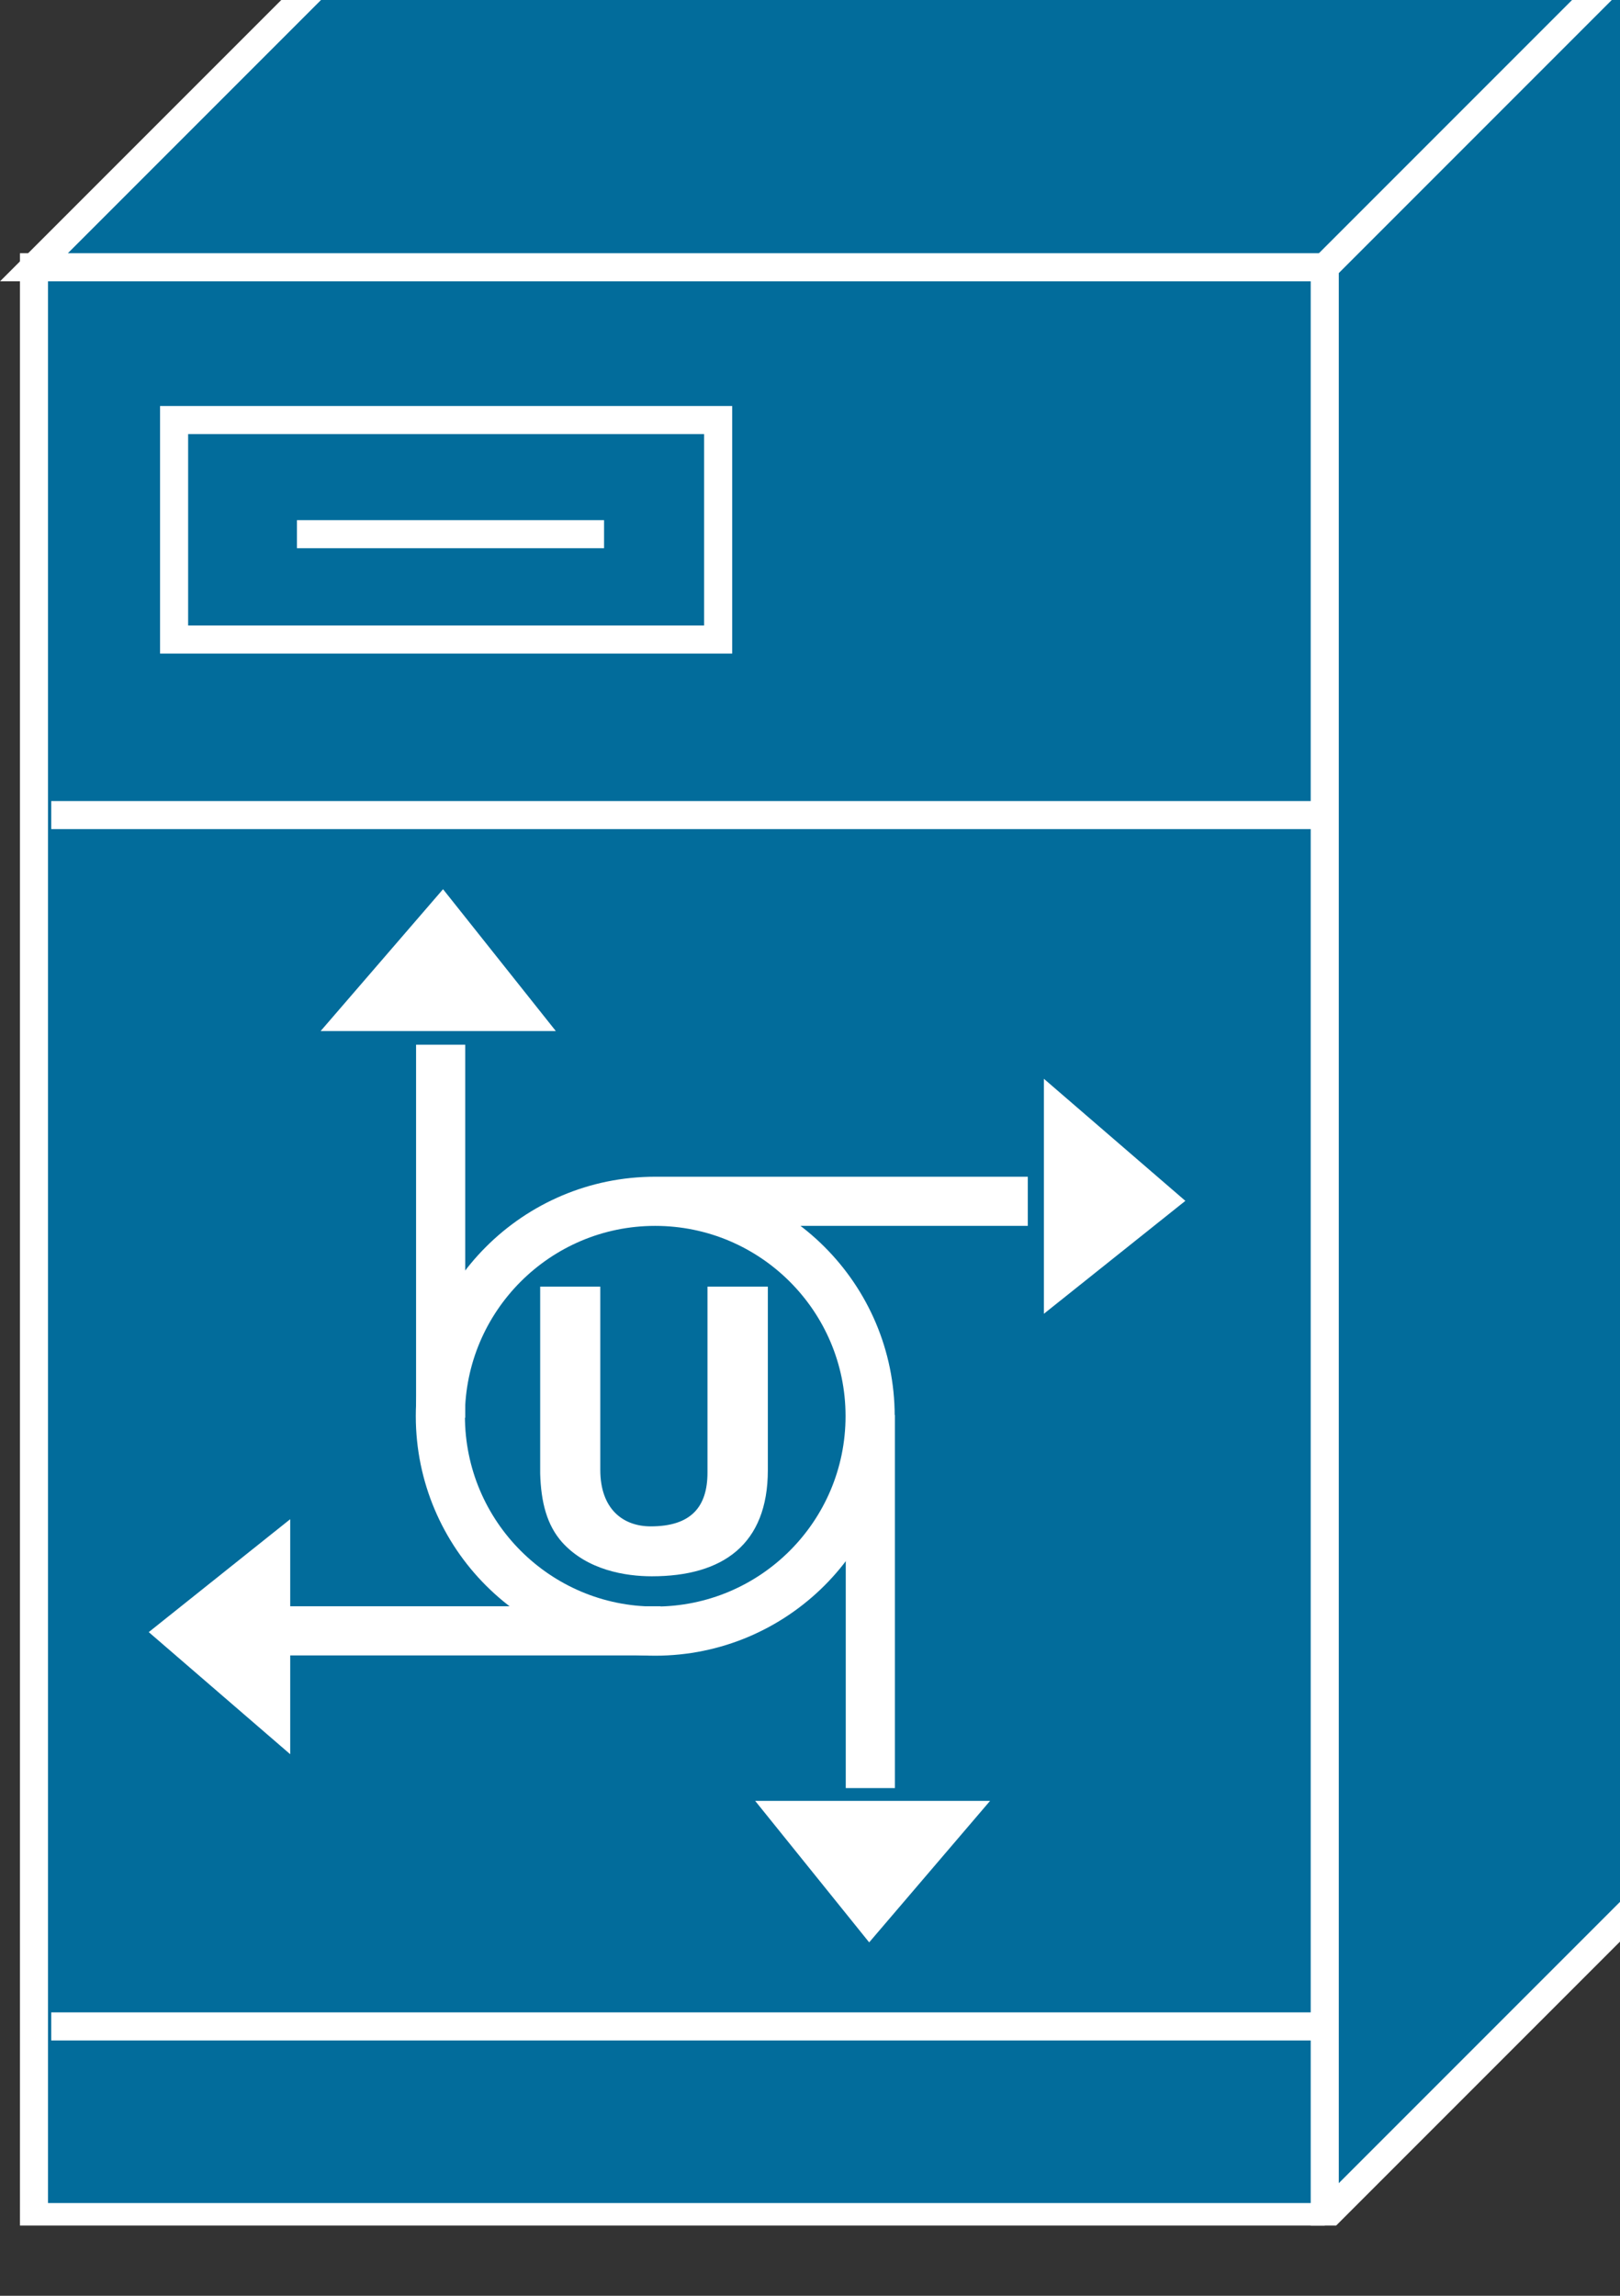 <svg xmlns="http://www.w3.org/2000/svg" viewBox="0 0 30 42.5" height="42.5" width="30"><rect x="0" y="0" width="30" height="42.5" fill="#333333" stroke="none"/><defs><clipPath id="a"><path d="M0 10h240v330H0V10z"/></clipPath></defs><g clip-path="url(#a)" transform="matrix(.13 0 0 -.13 0 42.5)"><path d="M4.84 11.207h183.87v277.66H4.84V11.207z" fill="#026c9b"/><path d="M188.711 288.867H4.84V11.207H188.71" fill="none" stroke="#fff" stroke-width="4"/><path d="M188.711 11.207l49.141 49.14v277.661H53.981L4.84 288.867H188.71V11.207" fill="#026c9b"/><path d="M188.711 11.207l49.141 49.14v277.661H53.981L4.84 288.867H188.71V11.207z" fill="none" stroke="#fff" stroke-width="4"/><path d="M188.711 288.867l49.141 49.141" fill="#026c9b"/><path d="M188.711 288.867l49.141 49.141M7.3 210.855h180.001M7.3 38.355h180.001M42.3 250.855h43.75M24.8 235.855h77.5v31.25H24.8v-31.25z" fill="none" stroke="#fff" stroke-width="4"/><path d="M109.379 117.578c0-10.59-6.41-15.121-16.527-15.121-3.711 0-9.18.859-12.774 4.84-2.187 2.469-3.008 5.711-3.129 9.769v26.641h8.563v-26.09c0-5.59 3.238-8.051 7.187-8.051 5.742 0 8.082 2.77 8.082 7.661v26.48h8.598v-26.129" fill="#fff"/><path d="M93.32 94.648c16.91 0 30.629 13.707 30.629 30.618 0 16.882-13.719 30.589-30.629 30.589-16.87 0-30.59-13.707-30.59-30.589 0-16.911 13.72-30.618 30.59-30.618zM93.32 155.855h53.09" fill="none" stroke="#fff" stroke-width="7"/><path d="M149.34 171.906v-30.738l18.512 14.77-18.512 15.968" fill="#fff"/><path d="M149.34 171.906v-30.738l18.512 14.77-18.512 15.968z" fill="none" stroke="#fff" stroke-width="1.28"/><path d="M62.77 125.035v53.121" fill="none" stroke="#fff" stroke-width="7"/><path d="M47.07 180.738h30.782L63.09 199.297l-16.02-18.559" fill="#fff"/><path d="M47.07 180.738h30.782L63.09 199.297l-16.02-18.559z" fill="none" stroke="#fff" stroke-width="1.28"/><path d="M123.98 125.426v-53.13" fill="none" stroke="#fff" stroke-width="7"/><path d="M139.648 69.836H108.91l14.918-18.508 15.82 18.508" fill="#fff"/><path d="M139.648 69.836H108.91l14.918-18.508 15.82 18.508z" fill="none" stroke="#fff" stroke-width="1.28"/><path d="M94.102 94.688H40.98" fill="none" stroke="#fff" stroke-width="7"/><path d="M40.7 78.516v30.742L22.19 94.488 40.7 78.516" fill="#fff"/><path d="M40.7 78.516v30.742L22.19 94.488 40.7 78.516z" fill="none" stroke="#fff" stroke-width="1.28"/></g></svg>